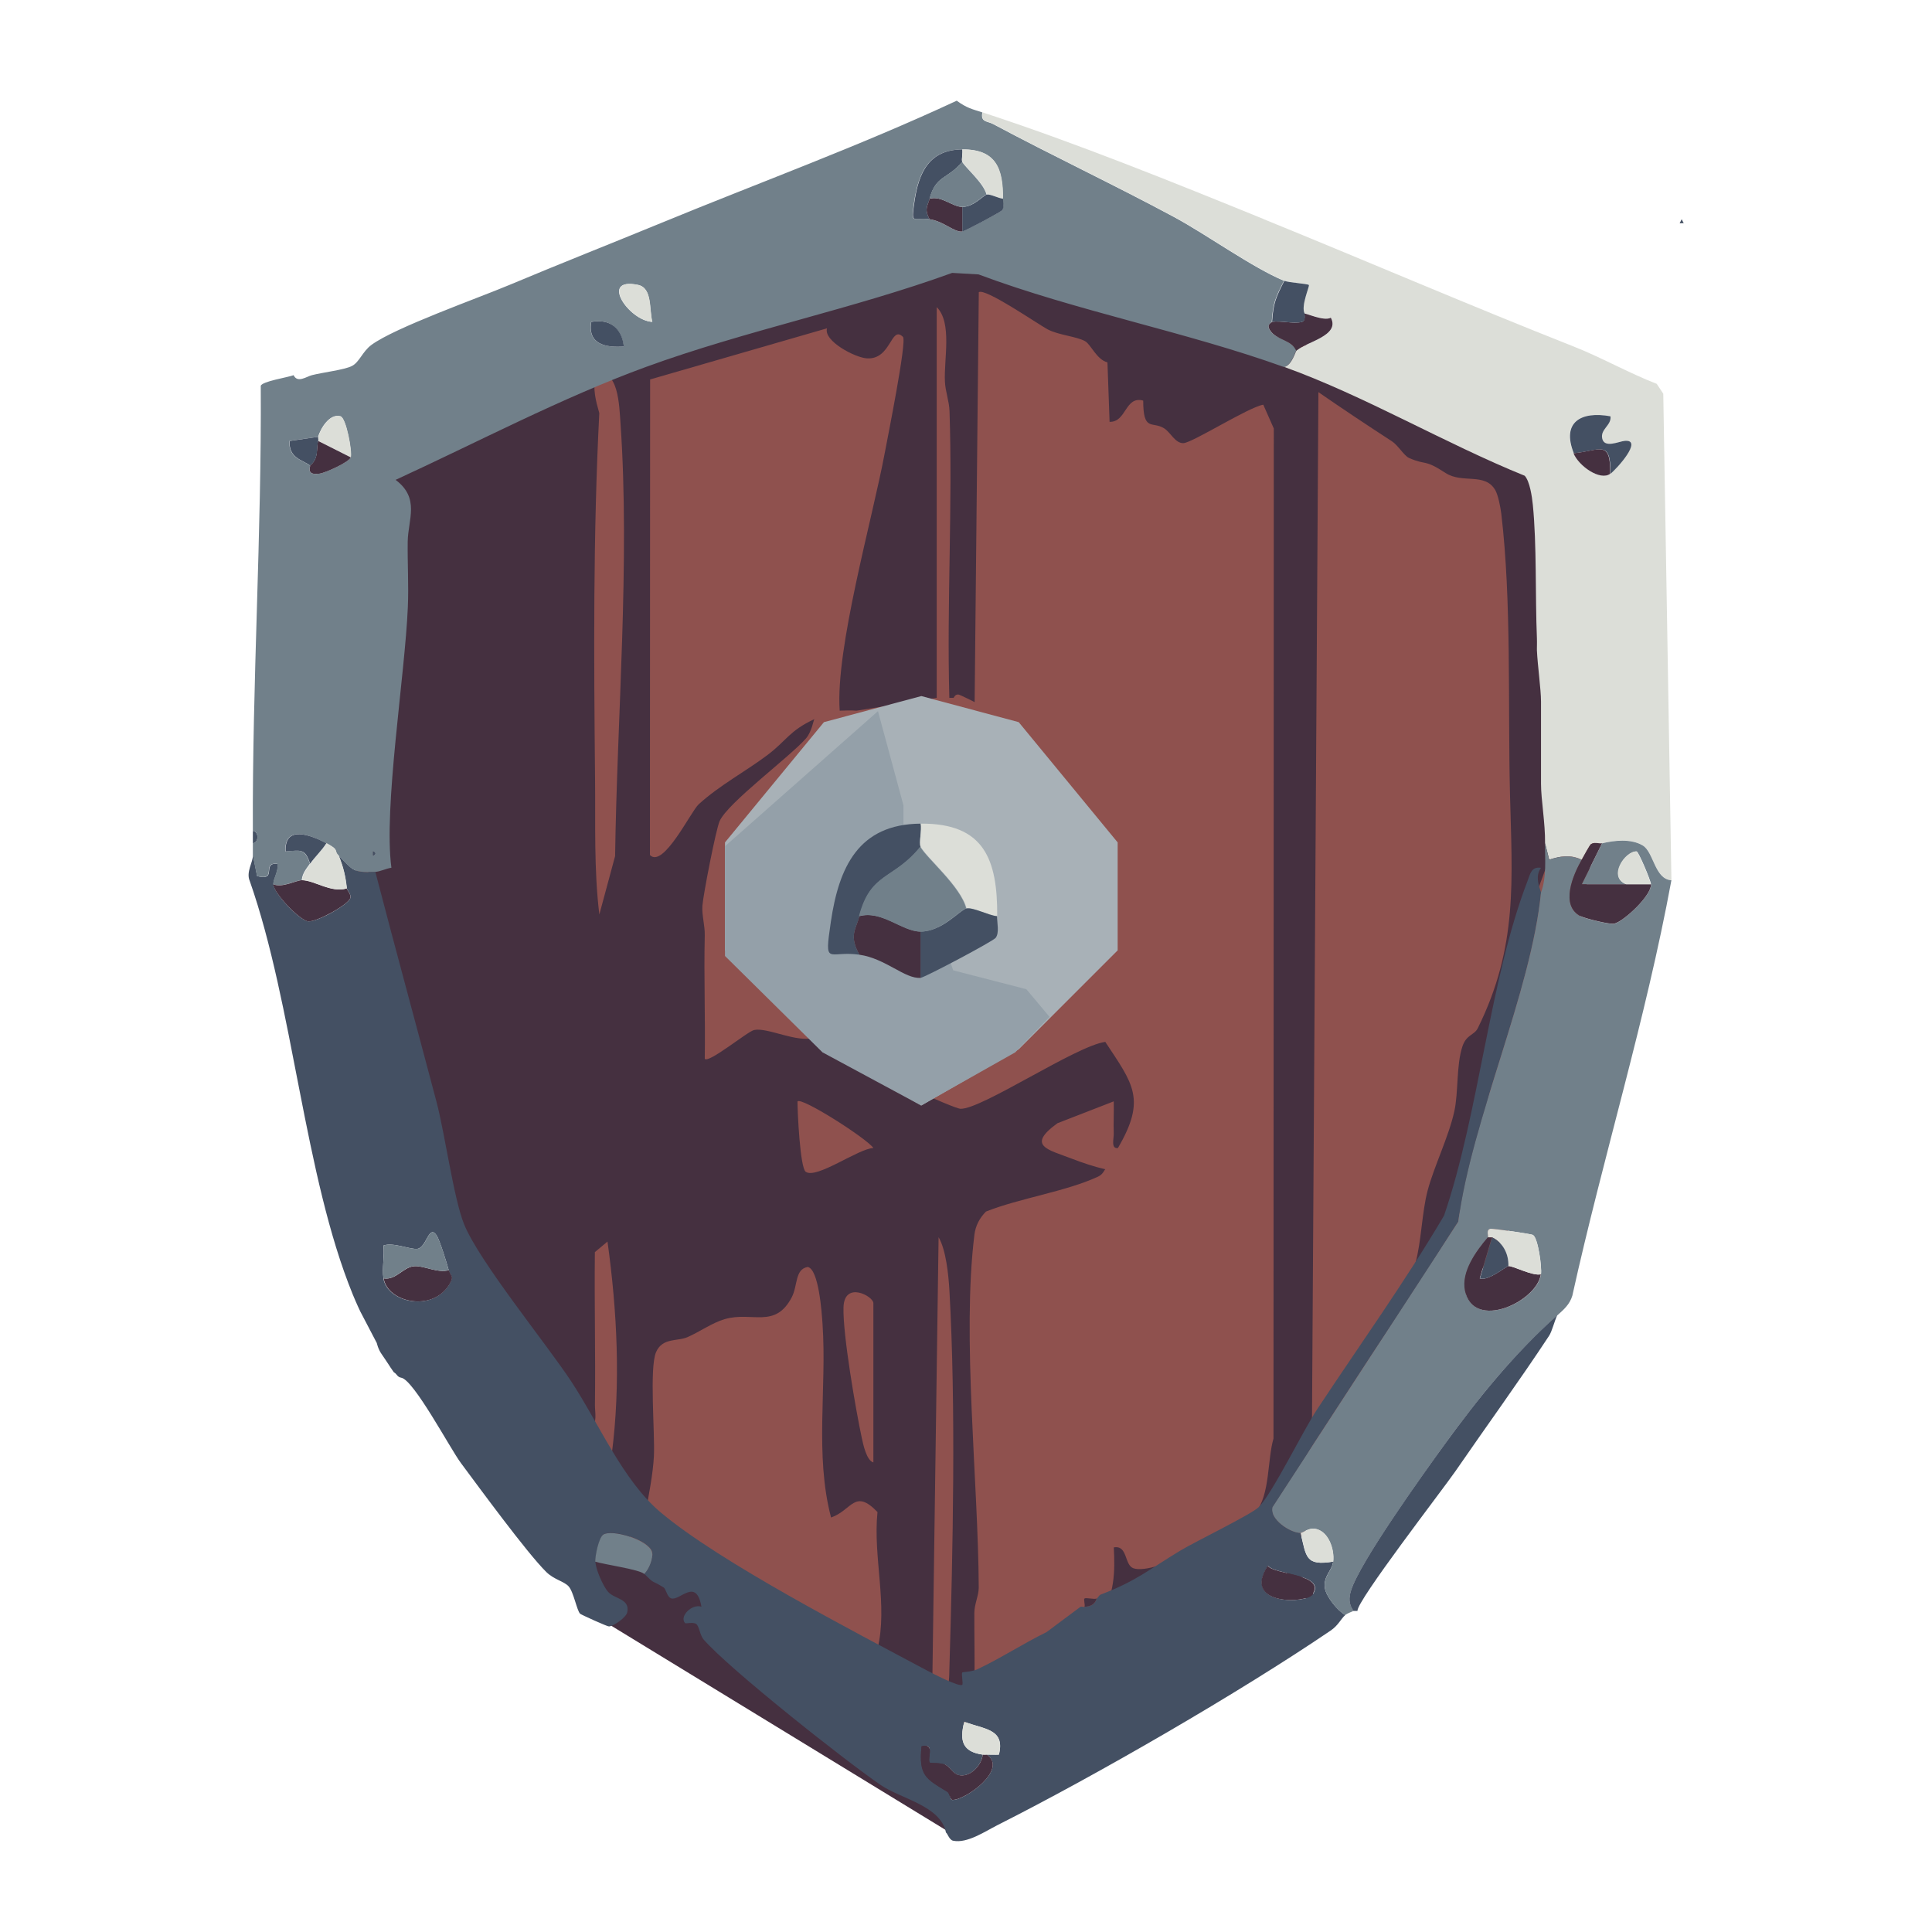 <svg width="32" height="32" viewBox="0 0 32 32" fill="none" xmlns="http://www.w3.org/2000/svg">
<g clip-path="url(#clip0_108_77)">
<path d="M9.852 26.761L15.848 30.423L15.644 29.176L14.507 28.213L12.898 26.556L10.83 25.325L9.348 25.152L9.852 26.761Z" fill="#453040"/>
<path d="M21.133 25.825C21.574 25.904 21.821 26.544 22.01 26.912C21.672 26.564 21.427 26.175 21.133 25.825Z" fill="#453040"/>
<path d="M20.734 25.349C20.989 25.273 20.977 25.568 21.072 25.756C20.958 25.621 20.847 25.485 20.734 25.349Z" fill="#453040"/>
<path d="M6.345 7.399C9.272 6.279 15.193 4.04 15.459 4.04L25.797 6.839L26.797 11.989L25.241 19.994L21.462 25.591L15.737 28.67L10.513 25.591L7.123 19.714L5.789 13.948L6.345 7.399Z" fill="#8F514E"/>
<path d="M21.381 5.72C22.753 6.212 24.139 7.033 25.501 7.585C25.587 7.678 25.626 7.944 25.64 8.078C25.709 8.762 25.68 9.647 25.71 10.364V10.575C25.722 10.844 25.78 11.247 25.78 11.454V12.861C25.78 13.138 25.853 13.533 25.85 13.881C25.847 14.165 25.88 14.45 25.78 14.725C25.782 14.703 25.656 14.464 25.78 14.304C25.612 14.277 25.595 14.41 25.549 14.528C24.898 16.217 24.718 18.508 24.118 20.262C23.444 21.407 22.668 22.485 21.939 23.59C22.056 23.432 22.249 22.901 22.39 22.672C22.689 22.183 23.292 21.444 23.444 20.919C23.542 20.575 23.55 20.078 23.647 19.716C23.756 19.308 23.995 18.831 24.089 18.403C24.157 18.089 24.12 17.65 24.22 17.339C24.286 17.132 24.418 17.149 24.477 17.03C25.146 15.675 25.045 14.575 25.01 13.147C24.974 11.669 25.038 9.956 24.866 8.508C24.853 8.404 24.815 8.202 24.766 8.117C24.596 7.823 24.221 8.014 23.945 7.835C23.574 7.593 23.633 7.716 23.338 7.585C23.253 7.547 23.16 7.378 23.053 7.308C22.643 7.042 22.239 6.773 21.837 6.495L21.73 23.624C21.737 23.664 21.934 23.598 21.94 23.589C21.701 23.951 21.176 25.026 20.943 25.259C20.824 25.378 19.86 25.848 19.614 25.995C19.076 26.317 18.854 26.523 18.238 26.755C18.459 26.404 18.47 26.035 18.448 25.63C18.68 25.587 18.621 25.922 18.772 25.975C19.133 26.104 20.554 25.345 20.8 25.045C21.037 24.756 20.99 24.179 21.093 23.827L21.098 7.097L20.924 6.703C20.674 6.746 19.743 7.339 19.599 7.34C19.462 7.341 19.391 7.163 19.281 7.094C19.083 6.971 18.936 7.157 18.935 6.635C18.631 6.553 18.66 6.995 18.378 6.987L18.343 6.002C18.166 5.958 18.067 5.704 17.974 5.652C17.832 5.571 17.533 5.552 17.35 5.454C17.18 5.362 16.317 4.765 16.212 4.84L16.143 11.63C16.126 11.618 15.896 11.507 15.882 11.505C15.817 11.492 15.799 11.559 15.794 11.559C15.771 11.559 15.747 11.557 15.724 11.559C15.681 9.979 15.78 8.387 15.727 6.808C15.721 6.642 15.659 6.488 15.651 6.321C15.632 5.948 15.775 5.347 15.515 5.087V11.559L14.187 11.771C14.096 11.764 13.999 11.768 13.908 11.771C13.835 10.741 14.449 8.603 14.656 7.494C14.7 7.256 15.024 5.648 14.956 5.58C14.754 5.381 14.764 5.955 14.364 5.936C14.166 5.927 13.635 5.647 13.698 5.438L10.768 6.285L10.765 14.162C10.986 14.39 11.444 13.438 11.572 13.322C11.917 13.007 12.348 12.779 12.715 12.503C13.026 12.268 13.077 12.101 13.489 11.911C13.475 11.92 13.447 12.117 13.351 12.229C13.086 12.534 12.053 13.296 11.919 13.601C11.857 13.741 11.648 14.816 11.634 15.002C11.623 15.166 11.677 15.322 11.673 15.498C11.657 16.177 11.684 16.86 11.673 17.538C11.74 17.615 12.382 17.083 12.491 17.06C12.715 17.013 13.202 17.278 13.488 17.187C13.622 17.349 13.967 17.5 14.161 17.599C14.379 17.71 15.791 18.361 15.909 18.365C16.259 18.376 17.825 17.32 18.307 17.257C18.765 17.952 18.992 18.203 18.516 19.015C18.395 19.032 18.451 18.855 18.447 18.77C18.441 18.594 18.452 18.417 18.447 18.242L17.515 18.604C16.994 18.981 17.36 19.04 17.749 19.19C17.931 19.26 18.118 19.323 18.307 19.367C18.291 19.376 18.272 19.45 18.187 19.489C17.661 19.734 16.887 19.846 16.331 20.067C16.225 20.174 16.157 20.302 16.139 20.454C15.93 22.142 16.204 24.549 16.211 26.296C16.211 26.429 16.139 26.566 16.138 26.715C16.137 27.08 16.145 27.445 16.141 27.808L17.887 26.964L17.305 27.398C16.903 27.596 16.523 27.843 16.118 28.035C16.028 28.078 15.87 28.08 15.861 28.089C15.757 28.118 15.718 28.056 15.652 28.019C15.731 27.902 15.72 27.769 15.725 27.636C15.783 25.679 15.835 23.306 15.725 21.368C15.71 21.121 15.671 20.706 15.546 20.492L15.442 27.878C15.141 27.708 14.765 27.575 14.534 27.316C14.71 26.585 14.457 25.797 14.534 25.044C14.153 24.649 14.115 25.012 13.765 25.135C13.492 24.092 13.696 22.997 13.624 21.935C13.611 21.733 13.561 21.023 13.379 20.985C13.163 21.021 13.216 21.292 13.113 21.489C12.836 22.015 12.455 21.717 12.004 21.849C11.797 21.909 11.592 22.057 11.39 22.146C11.222 22.221 10.974 22.151 10.867 22.394C10.753 22.656 10.849 23.731 10.831 24.115C10.815 24.425 10.742 24.779 10.691 25.066C10.474 24.774 10.328 24.378 10.133 24.081C10.283 22.925 10.222 21.718 10.062 20.564L9.853 20.739C9.843 21.584 9.865 22.428 9.854 23.273C9.853 23.392 9.899 23.586 9.783 23.659C9.646 23.446 9.501 23.239 9.364 23.026C8.942 22.369 7.919 20.959 7.66 20.345C7.428 19.797 7.233 18.616 7.059 17.961C6.787 16.938 6.21 15.264 6.081 14.302C5.944 13.275 6.313 11.014 6.363 9.838C6.379 9.464 6.356 9.085 6.361 8.71C6.367 8.336 6.573 7.969 6.152 7.654C7.539 7.018 9.006 6.245 10.445 5.718C12.142 5.098 13.985 4.727 15.691 4.107L16.142 4.134C17.829 4.763 19.696 5.117 21.377 5.721L21.381 5.72ZM9.926 6.845C9.823 8.852 9.836 10.881 9.856 12.895C9.864 13.649 9.836 14.397 9.927 15.147L10.188 14.18C10.22 11.876 10.436 9.313 10.278 7.019C10.257 6.718 10.243 6.068 9.857 6.212C9.822 6.465 9.864 6.624 9.927 6.846L9.926 6.845ZM14.466 19.015C14.367 18.864 13.278 18.166 13.209 18.243C13.209 18.424 13.252 19.341 13.345 19.408C13.522 19.536 14.221 19.021 14.466 19.015ZM14.466 24.222V21.584C14.466 21.47 13.985 21.209 13.971 21.653C13.957 22.097 14.175 23.357 14.274 23.817C14.295 23.916 14.353 24.194 14.466 24.222Z" fill="#453040"/>
<path d="M4.192 14.17L4.259 14.511C4.61 14.599 4.321 14.283 4.596 14.307C4.622 14.421 4.527 14.554 4.529 14.646C4.532 14.794 4.963 15.246 5.105 15.26C5.248 15.275 5.768 14.986 5.802 14.876C5.822 14.809 5.748 14.747 5.744 14.714C5.719 14.502 5.688 14.368 5.609 14.17C5.848 14.402 5.823 14.457 6.217 14.442C6.548 15.713 6.895 16.981 7.23 18.25C7.372 18.79 7.513 19.84 7.685 20.273C7.928 20.882 9.048 22.254 9.457 22.874C9.921 23.576 10.312 24.52 10.943 25.05C11.928 25.878 14.136 27.018 15.338 27.66C15.437 27.713 15.89 27.948 15.938 27.905C15.956 27.889 15.92 27.723 15.938 27.702C15.946 27.692 16.1 27.69 16.187 27.649C16.578 27.464 16.944 27.224 17.334 27.033L17.896 26.614C17.914 26.604 17.957 26.625 17.963 26.614C18.063 26.609 18.133 26.575 18.166 26.478C18.178 26.474 18.2 26.423 18.233 26.41C18.829 26.185 19.043 25.986 19.563 25.675C19.801 25.533 20.733 25.079 20.848 24.963C21.073 24.739 21.581 23.699 21.811 23.35C22.516 22.282 23.266 21.24 23.918 20.134C24.498 18.438 24.672 16.224 25.301 14.591C25.345 14.477 25.362 14.349 25.524 14.374C25.404 14.53 25.526 14.761 25.524 14.782C25.358 16.45 24.382 18.517 24.153 20.235L21.076 24.961C21.024 25.157 21.365 25.388 21.541 25.389C21.637 25.787 21.618 25.941 22.081 25.865C22.062 26.021 21.918 26.098 21.944 26.301C21.962 26.439 22.152 26.678 22.283 26.749C22.203 26.82 22.17 26.919 22.036 27.01C20.525 28.036 18.159 29.404 16.523 30.229C16.313 30.335 16.019 30.537 15.786 30.488C15.722 30.475 15.693 30.364 15.668 30.353C15.582 29.909 14.92 29.793 14.591 29.568C14.003 29.167 12.076 27.642 11.653 27.154C11.592 27.082 11.581 26.934 11.532 26.899C11.48 26.861 11.359 26.897 11.348 26.884C11.246 26.778 11.456 26.559 11.618 26.612C11.531 26.119 11.26 26.521 11.117 26.474C11.047 26.451 11.034 26.32 10.991 26.293C10.773 26.157 10.855 26.251 10.672 26.068C10.752 25.991 10.829 25.805 10.8 25.704C10.742 25.503 10.134 25.32 9.995 25.415C9.92 25.467 9.859 25.76 9.862 25.863C9.865 25.996 9.993 26.278 10.072 26.366C10.179 26.487 10.435 26.477 10.39 26.703C10.373 26.788 10.168 26.933 10.087 26.939C10.061 26.942 9.629 26.746 9.609 26.729C9.555 26.678 9.501 26.366 9.418 26.275C9.341 26.19 9.178 26.165 9.048 26.037C8.727 25.72 7.922 24.619 7.633 24.231C7.454 23.99 6.853 22.853 6.645 22.819C6.576 22.807 6.576 22.756 6.523 22.729C6.463 22.644 6.47 22.651 6.437 22.601C6.391 22.533 6.357 22.479 6.32 22.427C6.262 22.345 6.241 22.245 6.241 22.245L5.967 21.721C5.967 21.721 5.906 21.594 5.844 21.443C5.036 19.467 4.861 16.654 4.136 14.59C4.073 14.445 4.19 14.281 4.189 14.168L4.192 14.17ZM7.432 21.038C7.4 20.918 7.284 20.545 7.234 20.466C7.105 20.266 7.068 20.655 6.918 20.684C6.807 20.705 6.515 20.57 6.351 20.63C6.369 20.803 6.327 21.009 6.351 21.174C6.41 21.567 7.153 21.744 7.438 21.277C7.528 21.128 7.46 21.144 7.431 21.038H7.432ZM21.743 26.409C21.97 26.068 21.115 26.087 21.002 25.934C20.569 26.596 21.641 26.564 21.743 26.409ZM16.276 29.062C16.26 29.236 16.083 29.424 15.907 29.406C15.782 29.393 15.745 29.274 15.664 29.234C15.577 29.19 15.414 29.208 15.401 29.195C15.35 29.143 15.499 28.852 15.263 28.926C15.213 29.414 15.339 29.464 15.686 29.676C15.735 29.705 15.732 29.812 15.774 29.813C15.988 29.82 16.704 29.305 16.343 29.062C16.41 29.06 16.478 29.066 16.545 29.062C16.654 28.628 16.292 28.645 15.972 28.517C15.886 28.843 15.95 29.016 16.275 29.062H16.276Z" fill="#445063"/>
<path d="M16.271 1.863C16.236 2.027 16.354 2.004 16.449 2.055C17.439 2.584 18.457 3.063 19.446 3.595C19.996 3.892 20.734 4.428 21.267 4.651C21.126 4.927 21.084 5.019 21.064 5.331C21.063 5.349 20.951 5.377 21.057 5.502C21.163 5.627 21.393 5.631 21.47 5.807C21.452 5.822 21.393 6.052 21.267 6.079C19.642 5.495 17.838 5.154 16.207 4.545L15.771 4.52C14.122 5.119 12.341 5.478 10.701 6.077C9.309 6.585 7.892 7.333 6.552 7.948C6.959 8.252 6.759 8.604 6.753 8.969C6.748 9.333 6.771 9.697 6.755 10.059C6.707 11.194 6.35 13.38 6.483 14.373C6.396 14.384 6.295 14.438 6.213 14.441C5.819 14.457 5.843 14.401 5.605 14.17C5.516 14.083 5.633 14.087 5.403 13.966C5.139 13.827 4.707 13.661 4.727 14.102C4.985 14.083 5.048 14.051 5.133 14.306C5.073 14.39 5.007 14.467 4.998 14.578C4.909 14.577 4.675 14.709 4.525 14.646C4.523 14.553 4.617 14.419 4.592 14.306C4.318 14.282 4.606 14.598 4.256 14.51L4.188 14.17C4.188 14.102 4.188 14.034 4.188 13.966C4.289 13.956 4.289 13.771 4.188 13.762C4.177 11.304 4.334 8.85 4.319 6.391C4.34 6.315 4.775 6.25 4.863 6.214C4.927 6.351 5.078 6.236 5.166 6.214C5.345 6.168 5.702 6.126 5.827 6.063C5.953 6 6.003 5.822 6.153 5.712C6.548 5.423 7.9 4.945 8.441 4.718C9.267 4.371 10.109 4.039 10.939 3.698C12.575 3.024 14.24 2.417 15.846 1.668C16.018 1.792 16.099 1.806 16.272 1.862L16.271 1.863ZM15.934 2.475C15.385 2.48 15.213 2.859 15.141 3.343C15.083 3.744 15.116 3.591 15.394 3.631C15.625 3.663 15.796 3.846 15.934 3.835C15.971 3.831 16.575 3.512 16.598 3.481C16.631 3.436 16.608 3.35 16.609 3.291C16.612 2.79 16.494 2.47 15.934 2.475ZM10.803 5.331C10.749 5.125 10.806 4.768 10.566 4.719C9.92 4.584 10.416 5.313 10.803 5.331ZM10.33 5.739C10.298 5.429 10.091 5.275 9.791 5.331C9.729 5.703 10.03 5.76 10.33 5.739ZM5.268 7.235L4.795 7.303C4.773 7.591 5.016 7.619 5.133 7.711C5.15 7.725 5.054 7.88 5.293 7.845C5.39 7.832 5.787 7.651 5.808 7.575C5.833 7.478 5.732 6.921 5.638 6.895C5.459 6.846 5.312 7.092 5.268 7.235ZM6.179 14.102V14.17C6.223 14.148 6.223 14.125 6.179 14.102Z" fill="#71808A"/>
<path d="M20.933 3.631C22.624 4.319 24.354 5.064 26.064 5.739C26.523 5.92 26.977 6.178 27.441 6.358L27.549 6.521L27.684 14.579C27.405 14.562 27.392 14.113 27.209 14.003C27.015 13.887 26.738 13.918 26.537 13.966C26.489 13.978 26.418 13.94 26.352 13.982C26.331 13.995 26.23 14.184 26.199 14.239C26.006 14.152 25.854 14.177 25.66 14.239L25.591 13.966C25.595 13.629 25.524 13.248 25.524 12.98V11.62C25.524 11.42 25.468 11.03 25.456 10.77C25.454 10.732 25.46 10.652 25.456 10.566C25.427 9.874 25.455 9.018 25.388 8.357C25.375 8.228 25.338 7.971 25.254 7.88C23.937 7.347 22.598 6.554 21.272 6.078C21.397 6.051 21.457 5.821 21.474 5.806C21.637 5.663 22.205 5.56 22.046 5.261C21.932 5.326 21.627 5.179 21.609 5.194C21.54 5.072 21.694 4.735 21.677 4.718C21.655 4.697 21.343 4.68 21.272 4.65C20.738 4.427 20 3.89 19.45 3.594C18.461 3.062 17.443 2.583 16.454 2.054C16.359 2.003 16.24 2.026 16.276 1.862C17.817 2.365 19.442 3.023 20.934 3.63L20.933 3.631ZM26.064 7.507C26.149 7.72 26.509 7.97 26.672 7.847C26.765 7.776 27.226 7.272 26.908 7.302C26.811 7.31 26.578 7.433 26.537 7.268C26.495 7.102 26.695 7.044 26.672 6.895C26.182 6.806 25.858 6.991 26.065 7.506L26.064 7.507Z" fill="#DCDED8"/>
<path d="M27.684 14.578C27.257 16.899 26.552 19.157 26.043 21.46C26 21.605 25.9 21.692 25.794 21.786C25.086 22.416 24.485 23.155 23.916 23.941C23.573 24.415 22.526 25.876 22.379 26.34C22.339 26.468 22.341 26.571 22.418 26.682C22.376 26.703 22.317 26.72 22.283 26.75C22.152 26.68 21.962 26.44 21.944 26.302C21.918 26.1 22.062 26.023 22.081 25.866C22.106 25.661 22 25.35 21.773 25.321C21.669 25.308 21.576 25.39 21.541 25.39C21.365 25.389 21.024 25.158 21.076 24.963L24.153 20.236C24.382 18.519 25.358 16.451 25.524 14.783C25.62 14.517 25.588 14.242 25.591 13.967L25.659 14.24C25.854 14.178 26.006 14.153 26.199 14.24C26.055 14.49 25.835 14.999 26.18 15.177C26.248 15.212 26.669 15.319 26.741 15.3C26.901 15.255 27.355 14.834 27.346 14.648C27.344 14.587 27.139 14.104 27.109 14.103C26.916 14.098 26.628 14.533 26.941 14.648C26.694 14.648 26.446 14.648 26.199 14.647L26.536 13.968C26.738 13.919 27.015 13.888 27.209 14.004C27.392 14.114 27.405 14.563 27.684 14.58V14.578ZM24.646 20.494C24.454 20.72 24.2 21.064 24.268 21.381C24.413 22.052 25.463 21.557 25.524 21.106C25.54 20.984 25.476 20.513 25.393 20.456C25.363 20.436 24.722 20.346 24.687 20.352C24.608 20.368 24.658 20.48 24.646 20.494Z" fill="#71808A"/>
<path d="M25.792 21.786C25.748 21.877 25.706 22.053 25.657 22.126C25.169 22.867 24.612 23.633 24.105 24.37C23.894 24.675 22.466 26.523 22.484 26.682H22.417C22.339 26.57 22.337 26.468 22.378 26.34C22.524 25.875 23.571 24.414 23.915 23.94C24.484 23.155 25.085 22.415 25.792 21.785V21.786Z" fill="#445063"/>
<path d="M4.188 13.966C4.188 13.898 4.188 13.83 4.188 13.762C4.289 13.772 4.289 13.957 4.188 13.966Z" fill="#445063"/>
<path d="M27.888 3.699C27.87 3.693 27.844 3.7 27.82 3.699L27.854 3.631L27.888 3.699Z" fill="#445063"/>
<path d="M5.743 14.715C5.747 14.747 5.821 14.809 5.801 14.876C5.767 14.987 5.242 15.275 5.104 15.261C4.966 15.246 4.531 14.794 4.527 14.647C4.677 14.71 4.911 14.578 5 14.579C5.207 14.581 5.485 14.795 5.742 14.715H5.743Z" fill="#453040"/>
<path d="M7.436 21.038C7.464 21.144 7.532 21.128 7.442 21.276C7.157 21.744 6.414 21.566 6.355 21.174C6.563 21.207 6.676 20.984 6.864 20.972C7.026 20.961 7.247 21.091 7.436 21.038Z" fill="#453040"/>
<path d="M6.352 21.174C6.327 21.009 6.369 20.802 6.352 20.63C6.515 20.57 6.807 20.705 6.919 20.684C7.069 20.655 7.106 20.266 7.234 20.466C7.285 20.545 7.401 20.919 7.432 21.038C7.243 21.09 7.023 20.961 6.861 20.972C6.673 20.985 6.56 21.207 6.352 21.174H6.352Z" fill="#71808A"/>
<path d="M16.344 29.061C16.705 29.305 15.988 29.82 15.775 29.812C15.733 29.811 15.736 29.704 15.688 29.675C15.34 29.464 15.214 29.413 15.264 28.925C15.499 28.852 15.35 29.142 15.402 29.194C15.415 29.207 15.579 29.189 15.665 29.233C15.746 29.273 15.783 29.391 15.909 29.405C16.083 29.423 16.26 29.235 16.277 29.061C16.298 29.063 16.323 29.061 16.345 29.061L16.344 29.061Z" fill="#453040"/>
<path d="M10.67 26.07C10.595 25.995 10.015 25.915 9.859 25.866C9.857 25.763 9.917 25.468 9.992 25.418C10.132 25.322 10.74 25.505 10.798 25.706C10.827 25.807 10.75 25.994 10.67 26.07V26.07Z" fill="#71808A"/>
<path d="M5.409 13.966C5.639 14.088 5.522 14.084 5.611 14.17C5.69 14.367 5.722 14.502 5.747 14.714C5.489 14.794 5.211 14.58 5.004 14.578C5.013 14.468 5.08 14.391 5.139 14.306C5.223 14.186 5.331 14.09 5.409 13.966Z" fill="#DCDED8"/>
<path d="M21.738 26.409C21.635 26.564 20.564 26.596 20.997 25.934C21.111 26.087 21.965 26.067 21.738 26.409Z" fill="#453040"/>
<path d="M16.275 29.061C15.951 29.015 15.886 28.843 15.972 28.517C16.291 28.645 16.654 28.628 16.545 29.062C16.478 29.065 16.41 29.06 16.343 29.062C16.321 29.062 16.296 29.065 16.275 29.062V29.061Z" fill="#DCDED8"/>
<path d="M22.083 25.866C21.62 25.941 21.64 25.787 21.543 25.39C21.578 25.39 21.671 25.307 21.775 25.32C22.003 25.349 22.108 25.66 22.083 25.866Z" fill="#DCDED8"/>
<path d="M18.165 26.477C18.132 26.575 18.061 26.609 17.962 26.613C17.977 26.587 17.945 26.492 17.962 26.477C17.986 26.457 18.114 26.494 18.165 26.477Z" fill="#453040"/>
<path d="M15.938 2.475C15.95 2.529 15.921 2.648 15.938 2.679C15.701 2.972 15.501 2.898 15.398 3.291C15.367 3.409 15.303 3.46 15.398 3.631C15.12 3.591 15.087 3.744 15.146 3.342C15.216 2.859 15.389 2.479 15.938 2.475Z" fill="#445063"/>
<path d="M21.606 5.195C21.624 5.181 21.929 5.327 22.043 5.262C22.203 5.561 21.633 5.664 21.471 5.807C21.394 5.632 21.169 5.633 21.059 5.502C20.949 5.371 21.066 5.349 21.066 5.331C21.216 5.308 21.429 5.367 21.563 5.332C21.632 5.314 21.601 5.2 21.606 5.195Z" fill="#453040"/>
<path d="M21.273 4.651C21.344 4.681 21.656 4.698 21.679 4.72C21.696 4.736 21.541 5.072 21.61 5.195C21.605 5.2 21.636 5.314 21.567 5.332C21.433 5.368 21.22 5.308 21.07 5.331C21.09 5.019 21.132 4.927 21.273 4.651Z" fill="#445063"/>
<path d="M16.614 3.291C16.539 3.285 16.404 3.211 16.344 3.223C16.295 3.028 15.998 2.782 15.939 2.679C15.922 2.648 15.951 2.529 15.939 2.475C16.499 2.47 16.618 2.79 16.614 3.291Z" fill="#DCDED8"/>
<path d="M5.811 7.575L5.271 7.303C5.277 7.282 5.265 7.255 5.271 7.235C5.315 7.092 5.462 6.845 5.641 6.895C5.736 6.922 5.838 7.479 5.811 7.575Z" fill="#DCDED8"/>
<path d="M10.806 5.331C10.42 5.313 9.924 4.584 10.57 4.719C10.809 4.769 10.752 5.126 10.806 5.331Z" fill="#DCDED8"/>
<path d="M16.613 3.291C16.613 3.35 16.634 3.437 16.601 3.481C16.579 3.512 15.975 3.832 15.938 3.835V3.427C16.128 3.428 16.287 3.235 16.343 3.223C16.402 3.211 16.538 3.285 16.613 3.291Z" fill="#445063"/>
<path d="M15.938 3.427V3.835C15.799 3.847 15.629 3.664 15.397 3.631C15.303 3.46 15.366 3.409 15.397 3.291C15.596 3.236 15.775 3.426 15.938 3.427Z" fill="#453040"/>
<path d="M5.809 7.575C5.788 7.652 5.391 7.832 5.294 7.845C5.055 7.879 5.151 7.724 5.134 7.711C5.287 7.592 5.234 7.419 5.269 7.303L5.809 7.575Z" fill="#453040"/>
<path d="M5.406 13.966C5.328 14.09 5.221 14.186 5.136 14.306C5.053 14.051 4.989 14.084 4.731 14.102C4.71 13.662 5.143 13.828 5.406 13.966Z" fill="#445063"/>
<path d="M10.333 5.739C10.033 5.761 9.731 5.703 9.793 5.332C10.094 5.275 10.301 5.429 10.333 5.739Z" fill="#445063"/>
<path d="M5.271 7.235C5.265 7.255 5.277 7.282 5.271 7.303C5.236 7.419 5.289 7.593 5.136 7.711C5.02 7.619 4.777 7.591 4.798 7.304L5.271 7.235Z" fill="#445063"/>
<path d="M6.18 14.102C6.224 14.124 6.224 14.148 6.18 14.17V14.102Z" fill="#445063"/>
<path d="M26.536 13.966L26.199 14.646C26.446 14.647 26.694 14.646 26.941 14.646H27.346C27.355 14.833 26.902 15.254 26.741 15.298C26.669 15.318 26.248 15.211 26.18 15.175C25.835 14.998 26.055 14.489 26.199 14.238C26.23 14.184 26.331 13.995 26.351 13.982C26.418 13.941 26.488 13.978 26.536 13.966Z" fill="#453040"/>
<path d="M26.067 7.507C25.861 6.992 26.185 6.806 26.674 6.895C26.697 7.044 26.499 7.109 26.539 7.268C26.579 7.427 26.813 7.311 26.91 7.302C27.228 7.273 26.768 7.777 26.674 7.847C26.683 7.268 26.495 7.47 26.066 7.507L26.067 7.507Z" fill="#445063"/>
<path d="M26.062 7.507C26.491 7.469 26.679 7.267 26.67 7.847C26.507 7.97 26.148 7.72 26.062 7.507Z" fill="#453040"/>
<path d="M25.454 10.771V10.567C25.457 10.652 25.451 10.733 25.454 10.771Z" fill="#71808A"/>
<path d="M24.711 20.494L24.509 21.174C24.644 21.225 24.947 20.975 24.981 20.97C25.053 20.961 25.383 21.14 25.521 21.106C25.46 21.557 24.41 22.052 24.265 21.381C24.197 21.064 24.451 20.72 24.643 20.494H24.711Z" fill="#453040"/>
<path d="M25.523 21.106C25.385 21.14 25.055 20.961 24.983 20.97C24.989 20.769 24.895 20.582 24.713 20.494H24.645C24.658 20.48 24.607 20.368 24.687 20.352C24.722 20.346 25.362 20.435 25.392 20.456C25.476 20.513 25.539 20.984 25.523 21.106Z" fill="#DCDED8"/>
<path d="M26.936 14.646C26.622 14.53 26.91 14.097 27.104 14.101C27.134 14.102 27.338 14.585 27.341 14.646H26.936Z" fill="#DCDED8"/>
<path d="M16.34 3.223C16.284 3.234 16.126 3.428 15.935 3.427C15.773 3.426 15.593 3.236 15.395 3.291C15.497 2.899 15.698 2.972 15.935 2.679C15.993 2.782 16.29 3.028 16.34 3.223Z" fill="#71808A"/>
<path d="M24.984 20.97C24.949 20.974 24.646 21.225 24.512 21.174L24.714 20.494C24.895 20.582 24.99 20.769 24.984 20.97Z" fill="#445063"/>
<path d="M15.26 11.529L13.647 11.961L12.008 13.953V15.741L13.647 17.38L15.26 18.311L16.873 17.38L18.512 15.741V13.953L16.873 11.961L15.26 11.529Z" fill="#A8B1B7"/>
<path d="M14.964 13.339L14.542 11.779L12.008 14.017V15.834L13.623 17.43L15.256 18.31L16.816 17.43L17.384 16.843L16.999 16.384L15.788 16.072L14.964 13.669V13.339Z" fill="#94A0A9"/>
<path d="M15.249 13.642C15.272 13.744 15.216 13.966 15.249 14.025C14.804 14.576 14.428 14.438 14.235 15.175C14.177 15.397 14.057 15.492 14.235 15.813C13.714 15.739 13.65 16.026 13.761 15.271C13.894 14.364 14.218 13.65 15.249 13.642Z" fill="#445063"/>
<path d="M16.517 15.175C16.376 15.163 16.121 15.024 16.01 15.047C15.917 14.682 15.359 14.219 15.249 14.025C15.216 13.966 15.272 13.744 15.249 13.642C16.3 13.633 16.523 14.233 16.517 15.175Z" fill="#DCDED8"/>
<path d="M16.514 15.175C16.514 15.286 16.555 15.448 16.492 15.533C16.451 15.59 15.316 16.19 15.246 16.197V15.43C15.605 15.433 15.903 15.069 16.007 15.047C16.118 15.024 16.373 15.163 16.514 15.175Z" fill="#445063"/>
<path d="M15.248 15.43V16.196C14.989 16.218 14.669 15.875 14.234 15.813C14.057 15.493 14.176 15.397 14.234 15.175C14.607 15.071 14.944 15.428 15.248 15.43Z" fill="#453040"/>
<path d="M16.002 15.047C15.898 15.069 15.6 15.433 15.241 15.43C14.937 15.428 14.599 15.071 14.227 15.175C14.419 14.438 14.796 14.576 15.241 14.025C15.351 14.22 15.909 14.682 16.002 15.047Z" fill="#71808A"/>
</g>
<defs>
<clipPath id="clip0_108_77">
<rect width="32" height="32" fill="white"/>
</clipPath>
</defs>
</svg>
